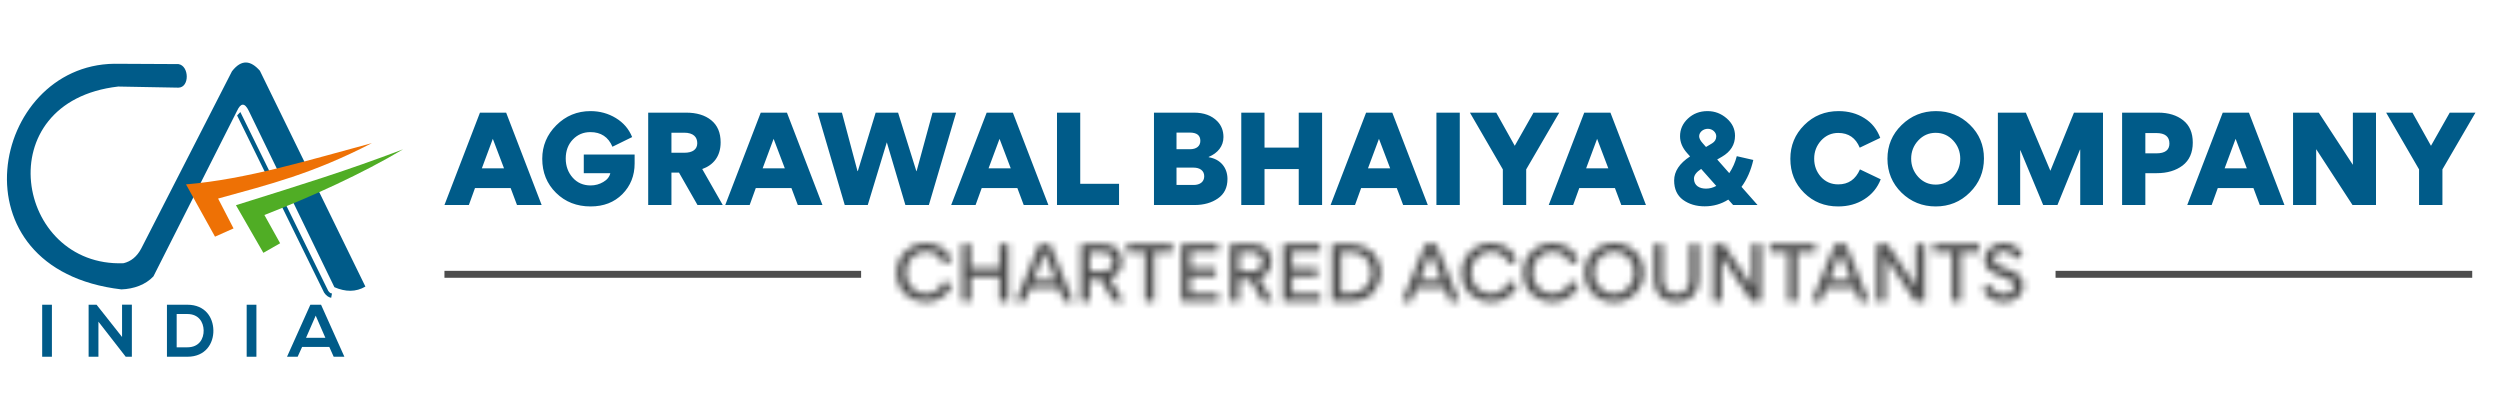 <svg width="360" height="60" viewBox="0 0 360 60" fill="none" xmlns="http://www.w3.org/2000/svg">
<path fill-rule="evenodd" clip-rule="evenodd" d="M39.304 25.684L34.609 16.133L34.144 16.625L38.709 25.922L39.304 25.684Z" fill="#005B89"/>
<path fill-rule="evenodd" clip-rule="evenodd" d="M47.259 41.867L40.754 28.633L40.149 28.855L46.665 42.124C46.953 42.554 47.293 42.813 47.69 42.884L47.807 42.253C47.608 42.265 47.427 42.12 47.259 41.867Z" fill="#005B89"/>
<path fill-rule="evenodd" clip-rule="evenodd" d="M6.074 51.371V43.881H7.475V51.371H6.074Z" fill="#005B89"/>
<path fill-rule="evenodd" clip-rule="evenodd" d="M17.576 43.87H18.989V51.371H18.111V51.382L14.174 46.321V51.371H12.761V43.881H13.906L17.576 48.525V43.87Z" fill="#005B89"/>
<path fill-rule="evenodd" clip-rule="evenodd" d="M25.441 50.012H26.982C28.683 50.012 29.357 48.771 29.325 47.551C29.293 46.385 28.608 45.218 26.982 45.218H25.441V50.012ZM30.727 47.562C30.759 49.456 29.604 51.371 26.982 51.371C26.062 51.371 24.96 51.371 24.04 51.371V43.881C24.96 43.881 26.062 43.881 26.982 43.881C29.55 43.881 30.695 45.71 30.727 47.562Z" fill="#005B89"/>
<path fill-rule="evenodd" clip-rule="evenodd" d="M35.521 51.371V43.881H36.923V51.371H35.521Z" fill="#005B89"/>
<path fill-rule="evenodd" clip-rule="evenodd" d="M45.461 45.453L44.07 48.642H46.852L45.461 45.453ZM47.419 49.958H43.503L42.861 51.371H41.331L44.691 43.881H46.232L49.591 51.371H48.05L47.419 49.958Z" fill="#005B89"/>
<path fill-rule="evenodd" clip-rule="evenodd" d="M42.467 24.417L44.299 24.248L37.424 10.188C36.139 8.732 34.809 8.452 33.401 10.269L20.344 35.776C19.716 36.967 18.851 37.647 17.789 37.904C2.219 38.499 -1.895 14.641 17.021 12.462L25.697 12.623C27.327 12.59 27.258 9.471 25.697 9.229L16.444 9.182C-1.327 9.411 -7.181 38.78 17.487 41.674C19.296 41.602 20.967 40.995 22.093 39.8L34.126 15.981C34.661 14.818 35.224 14.735 35.821 15.958L40.342 25.268L42.467 24.417Z" fill="#005B89"/>
<path fill-rule="evenodd" clip-rule="evenodd" d="M45.574 26.856L41.791 28.251L48.155 41.358C49.763 42.051 51.259 42.067 52.618 41.265L45.574 26.856Z" fill="#005B89"/>
<path fill-rule="evenodd" clip-rule="evenodd" d="M26.784 26.55C35.544 25.82 44.602 23.012 53.551 20.608C44.953 25.045 38.888 26.523 31.407 28.593L33.629 32.892L30.961 34.081L26.784 26.55Z" fill="#EE7105"/>
<path fill-rule="evenodd" clip-rule="evenodd" d="M33.977 29.548C43.878 26.443 49.797 24.626 58.047 21.498C52.178 24.988 44.963 28.286 38.072 30.958L40.339 35.029L37.925 36.408L33.977 29.548Z" fill="#50AD25"/>
<path fill-rule="evenodd" clip-rule="evenodd" d="M68.4 27.077H73.531L74.448 29.523H77.999L72.885 16.221H69.114L64 29.523H67.517L68.4 27.077ZM72.579 24.24H69.386L70.966 19.992L72.579 24.24ZM81.465 22.83C81.465 21.725 81.805 20.808 82.484 20.094C83.164 19.381 84.013 19.024 85.016 19.024C86.528 19.024 87.598 19.721 88.192 21.131L91.03 19.738C90.554 18.565 89.772 17.665 88.685 17.002C87.598 16.34 86.375 16 85.033 16C83.113 16 81.465 16.68 80.106 18.039C78.764 19.381 78.084 20.995 78.084 22.864C78.084 24.834 78.746 26.465 80.072 27.773C81.397 29.081 83.062 29.727 85.05 29.727C86.935 29.727 88.448 29.132 89.62 27.96C90.792 26.771 91.386 25.293 91.386 23.543V22.252H84.064V24.936H87.886C87.768 25.463 87.428 25.888 86.867 26.21C86.324 26.533 85.712 26.703 85.05 26.703C83.996 26.703 83.13 26.329 82.467 25.582C81.805 24.834 81.465 23.917 81.465 22.83ZM96.687 24.851H97.774L100.441 29.523H104.077L101.121 24.341C102.701 23.781 103.771 22.541 103.771 20.502C103.771 19.092 103.313 18.039 102.412 17.308C101.512 16.578 100.305 16.221 98.794 16.221H93.34V29.523H96.687V24.851ZM96.687 19.109H98.522C99.83 19.109 100.407 19.721 100.407 20.621C100.407 21.505 99.745 21.997 98.539 21.997H96.687V19.109ZM108.834 27.077H113.965L114.882 29.523H118.433L113.319 16.221H109.547L104.434 29.523H107.951L108.834 27.077ZM113.013 24.24H109.82L111.399 19.992L113.013 24.24ZM124.957 29.523L127.692 20.519H127.709L130.376 29.523H133.757L137.681 16.221H134.284L131.99 24.647H131.956L129.323 16.221H126.095L123.529 24.63H123.478L121.236 16.221H117.736L121.644 29.523H124.957ZM141.368 27.077H146.498L147.416 29.523H150.967L145.853 16.221H142.081L136.968 29.523H140.484L141.368 27.077ZM145.547 24.24H142.353L143.933 19.992L145.547 24.24ZM152.207 16.221V29.523H161.143V26.465H155.554V16.221H152.207ZM176.756 25.769C176.756 24.138 175.737 22.914 174.055 22.642V22.592C175.363 22.048 176.178 21.046 176.178 19.738C176.178 18.837 175.889 18.073 175.295 17.461C174.479 16.628 173.358 16.221 171.931 16.221H166.172V29.523H172.016C173.358 29.523 174.479 29.2 175.38 28.572C176.297 27.943 176.756 27.009 176.756 25.769ZM172.849 20.281C172.849 21.029 172.305 21.488 171.354 21.488H169.417V19.092H171.32C172.339 19.092 172.849 19.483 172.849 20.281ZM171.88 24.138C172.764 24.138 173.409 24.562 173.409 25.378C173.409 26.193 172.78 26.635 171.897 26.635H169.417V24.138H171.88ZM182.091 24.341H187.018V29.523H190.381V16.221H187.018V21.25H182.091V16.221H178.744V29.523H182.091V24.341ZM196.005 27.077H201.135L202.053 29.523H205.603L200.49 16.221H196.718L191.604 29.523H195.121L196.005 27.077ZM200.184 24.24H196.99L198.57 19.992L200.184 24.24ZM210.208 16.221H206.844V29.523H210.208V16.221ZM216.409 29.523H219.772V24.392L224.529 16.221H220.826L218.125 20.995L215.457 16.221H211.669L216.409 24.392V29.523ZM227.417 27.077H232.548L233.466 29.523H237.016L231.903 16.221H228.131L223.017 29.523H226.534L227.417 27.077ZM231.597 24.24H228.403L229.983 19.992L231.597 24.24ZM253.088 29.523L250.777 26.907C251.576 25.82 252.136 24.529 252.476 23.033L250.097 22.49C249.877 23.356 249.52 24.172 249.011 24.936L248.943 24.851L247.278 22.965L247.957 22.575C249.214 21.844 249.843 20.825 249.843 19.55C249.843 18.582 249.452 17.75 248.654 17.053C247.855 16.357 246.938 16 245.884 16C244.763 16 243.829 16.357 243.064 17.07C242.3 17.784 241.926 18.633 241.926 19.619C241.926 20.485 242.266 21.284 242.945 22.048L243.37 22.524C241.841 23.526 241.077 24.681 241.077 25.989C241.077 27.213 241.501 28.147 242.351 28.776C243.217 29.404 244.254 29.71 245.477 29.71C246.717 29.71 247.855 29.387 248.874 28.742L249.571 29.523H253.088ZM245.935 18.548C246.615 18.548 247.141 19.075 247.141 19.619C247.141 20.06 246.938 20.4 246.547 20.638L245.664 21.165L245.171 20.604C244.848 20.247 244.678 19.907 244.678 19.619C244.678 19.075 245.205 18.548 245.935 18.548ZM243.931 25.718C243.931 25.242 244.271 24.783 244.967 24.325L247.141 26.771C246.683 27.026 246.19 27.162 245.664 27.162C244.729 27.162 243.931 26.737 243.931 25.718ZM257.81 22.864C257.81 24.834 258.473 26.465 259.798 27.773C261.123 29.081 262.754 29.727 264.691 29.727C266.118 29.727 267.375 29.387 268.463 28.691C269.567 27.994 270.348 27.043 270.824 25.82L267.834 24.392C267.205 25.837 266.169 26.55 264.708 26.55C263.706 26.55 262.873 26.194 262.211 25.463C261.565 24.732 261.242 23.866 261.242 22.847C261.242 21.827 261.582 20.961 262.245 20.23C262.924 19.5 263.74 19.143 264.708 19.143C266.186 19.143 267.222 19.856 267.8 21.266L270.756 19.856C270.297 18.633 269.55 17.682 268.48 17.019C267.409 16.34 266.169 16 264.759 16C262.805 16 261.157 16.663 259.815 18.005C258.473 19.347 257.81 20.961 257.81 22.864ZM271.792 22.864C271.792 24.783 272.472 26.414 273.814 27.739C275.173 29.064 276.821 29.727 278.741 29.727C280.661 29.727 282.309 29.064 283.651 27.722C285.01 26.38 285.689 24.732 285.689 22.813C285.689 20.893 285.01 19.279 283.668 17.971C282.325 16.663 280.695 16 278.775 16C276.855 16 275.207 16.663 273.831 18.005C272.472 19.33 271.792 20.944 271.792 22.864ZM276.227 20.23C276.906 19.5 277.739 19.126 278.741 19.126C279.743 19.126 280.576 19.5 281.255 20.23C281.935 20.961 282.275 21.844 282.275 22.847C282.275 23.849 281.935 24.732 281.255 25.48C280.576 26.21 279.743 26.584 278.741 26.584C277.739 26.584 276.906 26.21 276.227 25.48C275.547 24.732 275.207 23.849 275.207 22.847C275.207 21.844 275.547 20.961 276.227 20.23ZM299.552 21.538V29.523H302.831V16.221H298.652L295.254 24.596L291.72 16.221H287.694V29.523H290.905V21.64H290.939L294.218 29.523H296.273L299.518 21.538H299.552ZM305.583 29.523H308.93V24.936H310.578C312.09 24.936 313.33 24.562 314.298 23.832C315.267 23.084 315.76 21.98 315.76 20.536C315.76 19.126 315.301 18.056 314.383 17.325C313.466 16.595 312.26 16.221 310.782 16.221H305.583V29.523ZM308.93 19.16H310.51C311.767 19.16 312.396 19.67 312.396 20.672C312.396 21.606 311.767 22.082 310.527 22.082H308.93V19.16ZM319.361 27.077H324.492L325.409 29.523H328.96L323.846 16.221H320.075L314.961 29.523H318.478L319.361 27.077ZM323.541 24.24H320.347L321.927 19.992L323.541 24.24ZM333.547 21.505L338.763 29.523H342.144V16.221H338.814V23.713H338.797L333.904 16.221H330.2V29.523H333.53V21.505H333.547ZM348.345 29.523H351.709V24.392L356.466 16.221H352.762L350.061 20.995L347.393 16.221H343.605L348.345 24.392V29.523Z" fill="#005B89"/>
<mask id="path-13-inside-1_11977_39502" fill="white">
<path fill-rule="evenodd" clip-rule="evenodd" d="M133.282 43.518C134.332 43.518 135.266 43.178 135.891 42.669C136.517 42.16 136.92 41.598 137.122 41.014L135.934 40.473C135.732 41.014 135.382 41.46 134.894 41.799C134.417 42.128 133.887 42.298 133.314 42.298C132.55 42.298 131.882 42.011 131.32 41.449C130.758 40.876 130.482 40.144 130.482 39.254C130.482 38.352 130.768 37.631 131.331 37.069C131.893 36.506 132.561 36.22 133.314 36.22C134.618 36.22 135.489 36.962 135.902 38.033L137.079 37.493C136.899 36.899 136.496 36.337 135.902 35.838C135.308 35.329 134.385 35 133.335 35C132.179 35 131.193 35.414 130.355 36.231C129.517 37.047 129.103 38.066 129.103 39.296C129.103 40.601 129.612 41.714 130.408 42.425C131.203 43.114 132.222 43.518 133.282 43.518ZM138.5 43.422H139.805V39.837H143.91V43.422H145.215V35.117H143.91V38.596H139.805V35.117H138.5V43.422ZM146.275 43.422H147.612L148.376 41.47H152.448L153.202 43.422H154.559L151.197 35.117H149.659L146.275 43.422ZM150.412 36.368L151.992 40.314H148.842L150.412 36.368ZM155.641 43.422H156.946V40.272H158.526L160.33 43.422H161.804L159.831 40.049C160.944 39.678 161.592 38.829 161.592 37.673C161.592 36.941 161.358 36.337 160.902 35.849C160.446 35.361 159.725 35.117 158.76 35.117H155.641V43.422ZM156.946 36.326H158.622C159.98 36.326 160.266 37.069 160.266 37.705C160.266 38.468 159.778 39.094 158.622 39.094H156.946V36.326ZM162.26 36.326H164.89V43.422H166.195V36.326H168.836V35.117H162.26V36.326ZM175.423 36.294V35.117H170.109V43.422H175.465V42.234H171.413V39.784H175.062V38.607H171.413V36.294H175.423ZM177.141 43.422H178.446V40.272H180.026L181.829 43.422H183.304L181.331 40.049C182.444 39.678 183.091 38.829 183.091 37.673C183.091 36.941 182.858 36.337 182.402 35.849C181.946 35.361 181.225 35.117 180.259 35.117H177.141V43.422ZM178.446 36.326H180.121C181.479 36.326 181.765 37.069 181.765 37.705C181.765 38.468 181.278 39.094 180.121 39.094H178.446V36.326ZM190.081 36.294V35.117H184.767V43.422H190.124V42.234H186.072V39.784H189.721V38.607H186.072V36.294H190.081ZM198.864 39.275C198.864 38.225 198.408 36.962 197.379 36.082C196.71 35.499 195.66 35.117 194.43 35.117H191.799V43.422H194.451C195.925 43.422 197.135 42.87 197.814 42.064C198.503 41.248 198.864 40.261 198.864 39.275ZM197.496 39.275C197.496 39.996 197.251 40.685 196.774 41.269C196.297 41.831 195.448 42.213 194.398 42.213H193.104V36.326H194.409C195.459 36.326 196.308 36.729 196.774 37.323C197.251 37.907 197.496 38.596 197.496 39.275ZM201.876 43.422H203.212L203.976 41.47H208.049L208.802 43.422H210.16L206.798 35.117H205.259L201.876 43.422ZM206.013 36.368L207.593 40.314H204.443L206.013 36.368ZM214.657 43.518C215.708 43.518 216.641 43.178 217.267 42.669C217.893 42.16 218.295 41.598 218.497 41.014L217.309 40.473C217.107 41.014 216.757 41.46 216.27 41.799C215.792 42.128 215.262 42.298 214.689 42.298C213.925 42.298 213.257 42.011 212.695 41.449C212.133 40.876 211.857 40.144 211.857 39.254C211.857 38.352 212.143 37.631 212.706 37.069C213.268 36.506 213.936 36.22 214.689 36.22C215.994 36.22 216.864 36.962 217.277 38.033L218.455 37.493C218.274 36.899 217.871 36.337 217.277 35.838C216.683 35.329 215.761 35 214.711 35C213.554 35 212.568 35.414 211.73 36.231C210.892 37.047 210.478 38.066 210.478 39.296C210.478 40.601 210.987 41.714 211.783 42.425C212.578 43.114 213.597 43.518 214.657 43.518ZM223.503 43.518C224.554 43.518 225.487 43.178 226.113 42.669C226.738 42.16 227.141 41.598 227.343 41.014L226.155 40.473C225.953 41.014 225.603 41.46 225.116 41.799C224.638 42.128 224.108 42.298 223.535 42.298C222.771 42.298 222.103 42.011 221.541 41.449C220.979 40.876 220.703 40.144 220.703 39.254C220.703 38.352 220.989 37.631 221.552 37.069C222.114 36.506 222.782 36.22 223.535 36.22C224.84 36.22 225.71 36.962 226.123 38.033L227.3 37.493C227.12 36.899 226.717 36.337 226.123 35.838C225.529 35.329 224.606 35 223.556 35C222.4 35 221.414 35.414 220.576 36.231C219.738 37.047 219.324 38.066 219.324 39.296C219.324 40.601 219.833 41.714 220.629 42.425C221.424 43.114 222.443 43.518 223.503 43.518ZM228.17 39.285C228.17 40.505 228.584 41.513 229.4 42.319C230.217 43.114 231.225 43.518 232.413 43.518C233.601 43.518 234.609 43.114 235.446 42.298C236.284 41.481 236.698 40.463 236.698 39.254C236.698 38.044 236.284 37.036 235.457 36.22C234.64 35.403 233.633 35 232.445 35C231.267 35 230.26 35.414 229.422 36.241C228.584 37.069 228.17 38.087 228.17 39.285ZM232.434 42.308C231.617 42.308 230.939 42.011 230.376 41.417C229.814 40.823 229.538 40.102 229.538 39.254C229.538 38.405 229.814 37.684 230.376 37.1C230.939 36.506 231.617 36.209 232.434 36.209C233.24 36.209 233.919 36.506 234.481 37.1C235.044 37.684 235.33 38.405 235.33 39.254C235.33 40.102 235.044 40.823 234.481 41.417C233.919 42.011 233.24 42.308 232.434 42.308ZM243.328 35.117V40.251C243.328 41.47 242.606 42.298 241.408 42.298C240.262 42.298 239.477 41.491 239.477 40.208V35.117H238.173V40.261C238.173 41.226 238.448 42.022 238.989 42.626C239.53 43.231 240.336 43.528 241.386 43.528C242.437 43.528 243.242 43.231 243.794 42.626C244.356 42.022 244.632 41.205 244.632 40.198V35.117H243.328ZM252.227 43.422H253.584V35.117H252.29V41.237L248.196 35.117H246.658V43.422H247.942V37.026L252.227 43.422ZM254.857 36.326H257.488V43.422H258.793V36.326H261.434V35.117H254.857V36.326ZM260.872 43.422H262.208L262.972 41.47H267.045L267.798 43.422H269.156L265.793 35.117H264.255L260.872 43.422ZM265.008 36.368L266.589 40.314H263.438L265.008 36.368ZM275.806 43.422H277.164V35.117H275.87V41.237L271.776 35.117H270.237V43.422H271.521V37.026L275.806 43.422ZM278.437 36.326H281.067V43.422H282.372V36.326H285.013V35.117H278.437V36.326ZM288.545 43.518C289.404 43.518 290.094 43.284 290.603 42.807C291.112 42.329 291.366 41.767 291.366 41.12C291.366 40.516 291.165 40.017 290.772 39.635C290.38 39.243 289.669 38.893 288.641 38.585C287.622 38.278 287.102 37.938 287.102 37.312C287.102 36.644 287.686 36.177 288.492 36.177C289.287 36.177 289.85 36.57 290.168 37.344L291.25 36.761C290.857 35.732 289.924 35 288.524 35C287.749 35 287.102 35.234 286.562 35.7C286.031 36.156 285.766 36.719 285.766 37.387C285.766 38.023 285.978 38.532 286.403 38.904C286.805 39.264 287.452 39.582 288.354 39.869C289.542 40.24 290.019 40.59 290.019 41.195C290.019 41.884 289.415 42.329 288.566 42.329C287.665 42.329 286.943 41.841 286.593 40.951L285.49 41.523C285.957 42.796 287.092 43.518 288.545 43.518Z"/>
</mask>
<path fill-rule="evenodd" clip-rule="evenodd" d="M133.282 43.518C134.332 43.518 135.266 43.178 135.891 42.669C136.517 42.16 136.92 41.598 137.122 41.014L135.934 40.473C135.732 41.014 135.382 41.46 134.894 41.799C134.417 42.128 133.887 42.298 133.314 42.298C132.55 42.298 131.882 42.011 131.32 41.449C130.758 40.876 130.482 40.144 130.482 39.254C130.482 38.352 130.768 37.631 131.331 37.069C131.893 36.506 132.561 36.22 133.314 36.22C134.618 36.22 135.489 36.962 135.902 38.033L137.079 37.493C136.899 36.899 136.496 36.337 135.902 35.838C135.308 35.329 134.385 35 133.335 35C132.179 35 131.193 35.414 130.355 36.231C129.517 37.047 129.103 38.066 129.103 39.296C129.103 40.601 129.612 41.714 130.408 42.425C131.203 43.114 132.222 43.518 133.282 43.518ZM138.5 43.422H139.805V39.837H143.91V43.422H145.215V35.117H143.91V38.596H139.805V35.117H138.5V43.422ZM146.275 43.422H147.612L148.376 41.47H152.448L153.202 43.422H154.559L151.197 35.117H149.659L146.275 43.422ZM150.412 36.368L151.992 40.314H148.842L150.412 36.368ZM155.641 43.422H156.946V40.272H158.526L160.33 43.422H161.804L159.831 40.049C160.944 39.678 161.592 38.829 161.592 37.673C161.592 36.941 161.358 36.337 160.902 35.849C160.446 35.361 159.725 35.117 158.76 35.117H155.641V43.422ZM156.946 36.326H158.622C159.98 36.326 160.266 37.069 160.266 37.705C160.266 38.468 159.778 39.094 158.622 39.094H156.946V36.326ZM162.26 36.326H164.89V43.422H166.195V36.326H168.836V35.117H162.26V36.326ZM175.423 36.294V35.117H170.109V43.422H175.465V42.234H171.413V39.784H175.062V38.607H171.413V36.294H175.423ZM177.141 43.422H178.446V40.272H180.026L181.829 43.422H183.304L181.331 40.049C182.444 39.678 183.091 38.829 183.091 37.673C183.091 36.941 182.858 36.337 182.402 35.849C181.946 35.361 181.225 35.117 180.259 35.117H177.141V43.422ZM178.446 36.326H180.121C181.479 36.326 181.765 37.069 181.765 37.705C181.765 38.468 181.278 39.094 180.121 39.094H178.446V36.326ZM190.081 36.294V35.117H184.767V43.422H190.124V42.234H186.072V39.784H189.721V38.607H186.072V36.294H190.081ZM198.864 39.275C198.864 38.225 198.408 36.962 197.379 36.082C196.71 35.499 195.66 35.117 194.43 35.117H191.799V43.422H194.451C195.925 43.422 197.135 42.87 197.814 42.064C198.503 41.248 198.864 40.261 198.864 39.275ZM197.496 39.275C197.496 39.996 197.251 40.685 196.774 41.269C196.297 41.831 195.448 42.213 194.398 42.213H193.104V36.326H194.409C195.459 36.326 196.308 36.729 196.774 37.323C197.251 37.907 197.496 38.596 197.496 39.275ZM201.876 43.422H203.212L203.976 41.47H208.049L208.802 43.422H210.16L206.798 35.117H205.259L201.876 43.422ZM206.013 36.368L207.593 40.314H204.443L206.013 36.368ZM214.657 43.518C215.708 43.518 216.641 43.178 217.267 42.669C217.893 42.16 218.295 41.598 218.497 41.014L217.309 40.473C217.107 41.014 216.757 41.46 216.27 41.799C215.792 42.128 215.262 42.298 214.689 42.298C213.925 42.298 213.257 42.011 212.695 41.449C212.133 40.876 211.857 40.144 211.857 39.254C211.857 38.352 212.143 37.631 212.706 37.069C213.268 36.506 213.936 36.22 214.689 36.22C215.994 36.22 216.864 36.962 217.277 38.033L218.455 37.493C218.274 36.899 217.871 36.337 217.277 35.838C216.683 35.329 215.761 35 214.711 35C213.554 35 212.568 35.414 211.73 36.231C210.892 37.047 210.478 38.066 210.478 39.296C210.478 40.601 210.987 41.714 211.783 42.425C212.578 43.114 213.597 43.518 214.657 43.518ZM223.503 43.518C224.554 43.518 225.487 43.178 226.113 42.669C226.738 42.16 227.141 41.598 227.343 41.014L226.155 40.473C225.953 41.014 225.603 41.46 225.116 41.799C224.638 42.128 224.108 42.298 223.535 42.298C222.771 42.298 222.103 42.011 221.541 41.449C220.979 40.876 220.703 40.144 220.703 39.254C220.703 38.352 220.989 37.631 221.552 37.069C222.114 36.506 222.782 36.22 223.535 36.22C224.84 36.22 225.71 36.962 226.123 38.033L227.3 37.493C227.12 36.899 226.717 36.337 226.123 35.838C225.529 35.329 224.606 35 223.556 35C222.4 35 221.414 35.414 220.576 36.231C219.738 37.047 219.324 38.066 219.324 39.296C219.324 40.601 219.833 41.714 220.629 42.425C221.424 43.114 222.443 43.518 223.503 43.518ZM228.17 39.285C228.17 40.505 228.584 41.513 229.4 42.319C230.217 43.114 231.225 43.518 232.413 43.518C233.601 43.518 234.609 43.114 235.446 42.298C236.284 41.481 236.698 40.463 236.698 39.254C236.698 38.044 236.284 37.036 235.457 36.22C234.64 35.403 233.633 35 232.445 35C231.267 35 230.26 35.414 229.422 36.241C228.584 37.069 228.17 38.087 228.17 39.285ZM232.434 42.308C231.617 42.308 230.939 42.011 230.376 41.417C229.814 40.823 229.538 40.102 229.538 39.254C229.538 38.405 229.814 37.684 230.376 37.1C230.939 36.506 231.617 36.209 232.434 36.209C233.24 36.209 233.919 36.506 234.481 37.1C235.044 37.684 235.33 38.405 235.33 39.254C235.33 40.102 235.044 40.823 234.481 41.417C233.919 42.011 233.24 42.308 232.434 42.308ZM243.328 35.117V40.251C243.328 41.47 242.606 42.298 241.408 42.298C240.262 42.298 239.477 41.491 239.477 40.208V35.117H238.173V40.261C238.173 41.226 238.448 42.022 238.989 42.626C239.53 43.231 240.336 43.528 241.386 43.528C242.437 43.528 243.242 43.231 243.794 42.626C244.356 42.022 244.632 41.205 244.632 40.198V35.117H243.328ZM252.227 43.422H253.584V35.117H252.29V41.237L248.196 35.117H246.658V43.422H247.942V37.026L252.227 43.422ZM254.857 36.326H257.488V43.422H258.793V36.326H261.434V35.117H254.857V36.326ZM260.872 43.422H262.208L262.972 41.47H267.045L267.798 43.422H269.156L265.793 35.117H264.255L260.872 43.422ZM265.008 36.368L266.589 40.314H263.438L265.008 36.368ZM275.806 43.422H277.164V35.117H275.87V41.237L271.776 35.117H270.237V43.422H271.521V37.026L275.806 43.422ZM278.437 36.326H281.067V43.422H282.372V36.326H285.013V35.117H278.437V36.326ZM288.545 43.518C289.404 43.518 290.094 43.284 290.603 42.807C291.112 42.329 291.366 41.767 291.366 41.12C291.366 40.516 291.165 40.017 290.772 39.635C290.38 39.243 289.669 38.893 288.641 38.585C287.622 38.278 287.102 37.938 287.102 37.312C287.102 36.644 287.686 36.177 288.492 36.177C289.287 36.177 289.85 36.57 290.168 37.344L291.25 36.761C290.857 35.732 289.924 35 288.524 35C287.749 35 287.102 35.234 286.562 35.7C286.031 36.156 285.766 36.719 285.766 37.387C285.766 38.023 285.978 38.532 286.403 38.904C286.805 39.264 287.452 39.582 288.354 39.869C289.542 40.24 290.019 40.59 290.019 41.195C290.019 41.884 289.415 42.329 288.566 42.329C287.665 42.329 286.943 41.841 286.593 40.951L285.49 41.523C285.957 42.796 287.092 43.518 288.545 43.518Z" fill="#1B1918" stroke="#4D4D4D" stroke-width="2.667" mask="url(#path-13-inside-1_11977_39502)"/>
<line x1="124" y1="39.5" x2="64" y2="39.5" stroke="#4D4D4D"/>
<line x1="356" y1="39.5" x2="296" y2="39.5" stroke="#4D4D4D"/>
</svg>
